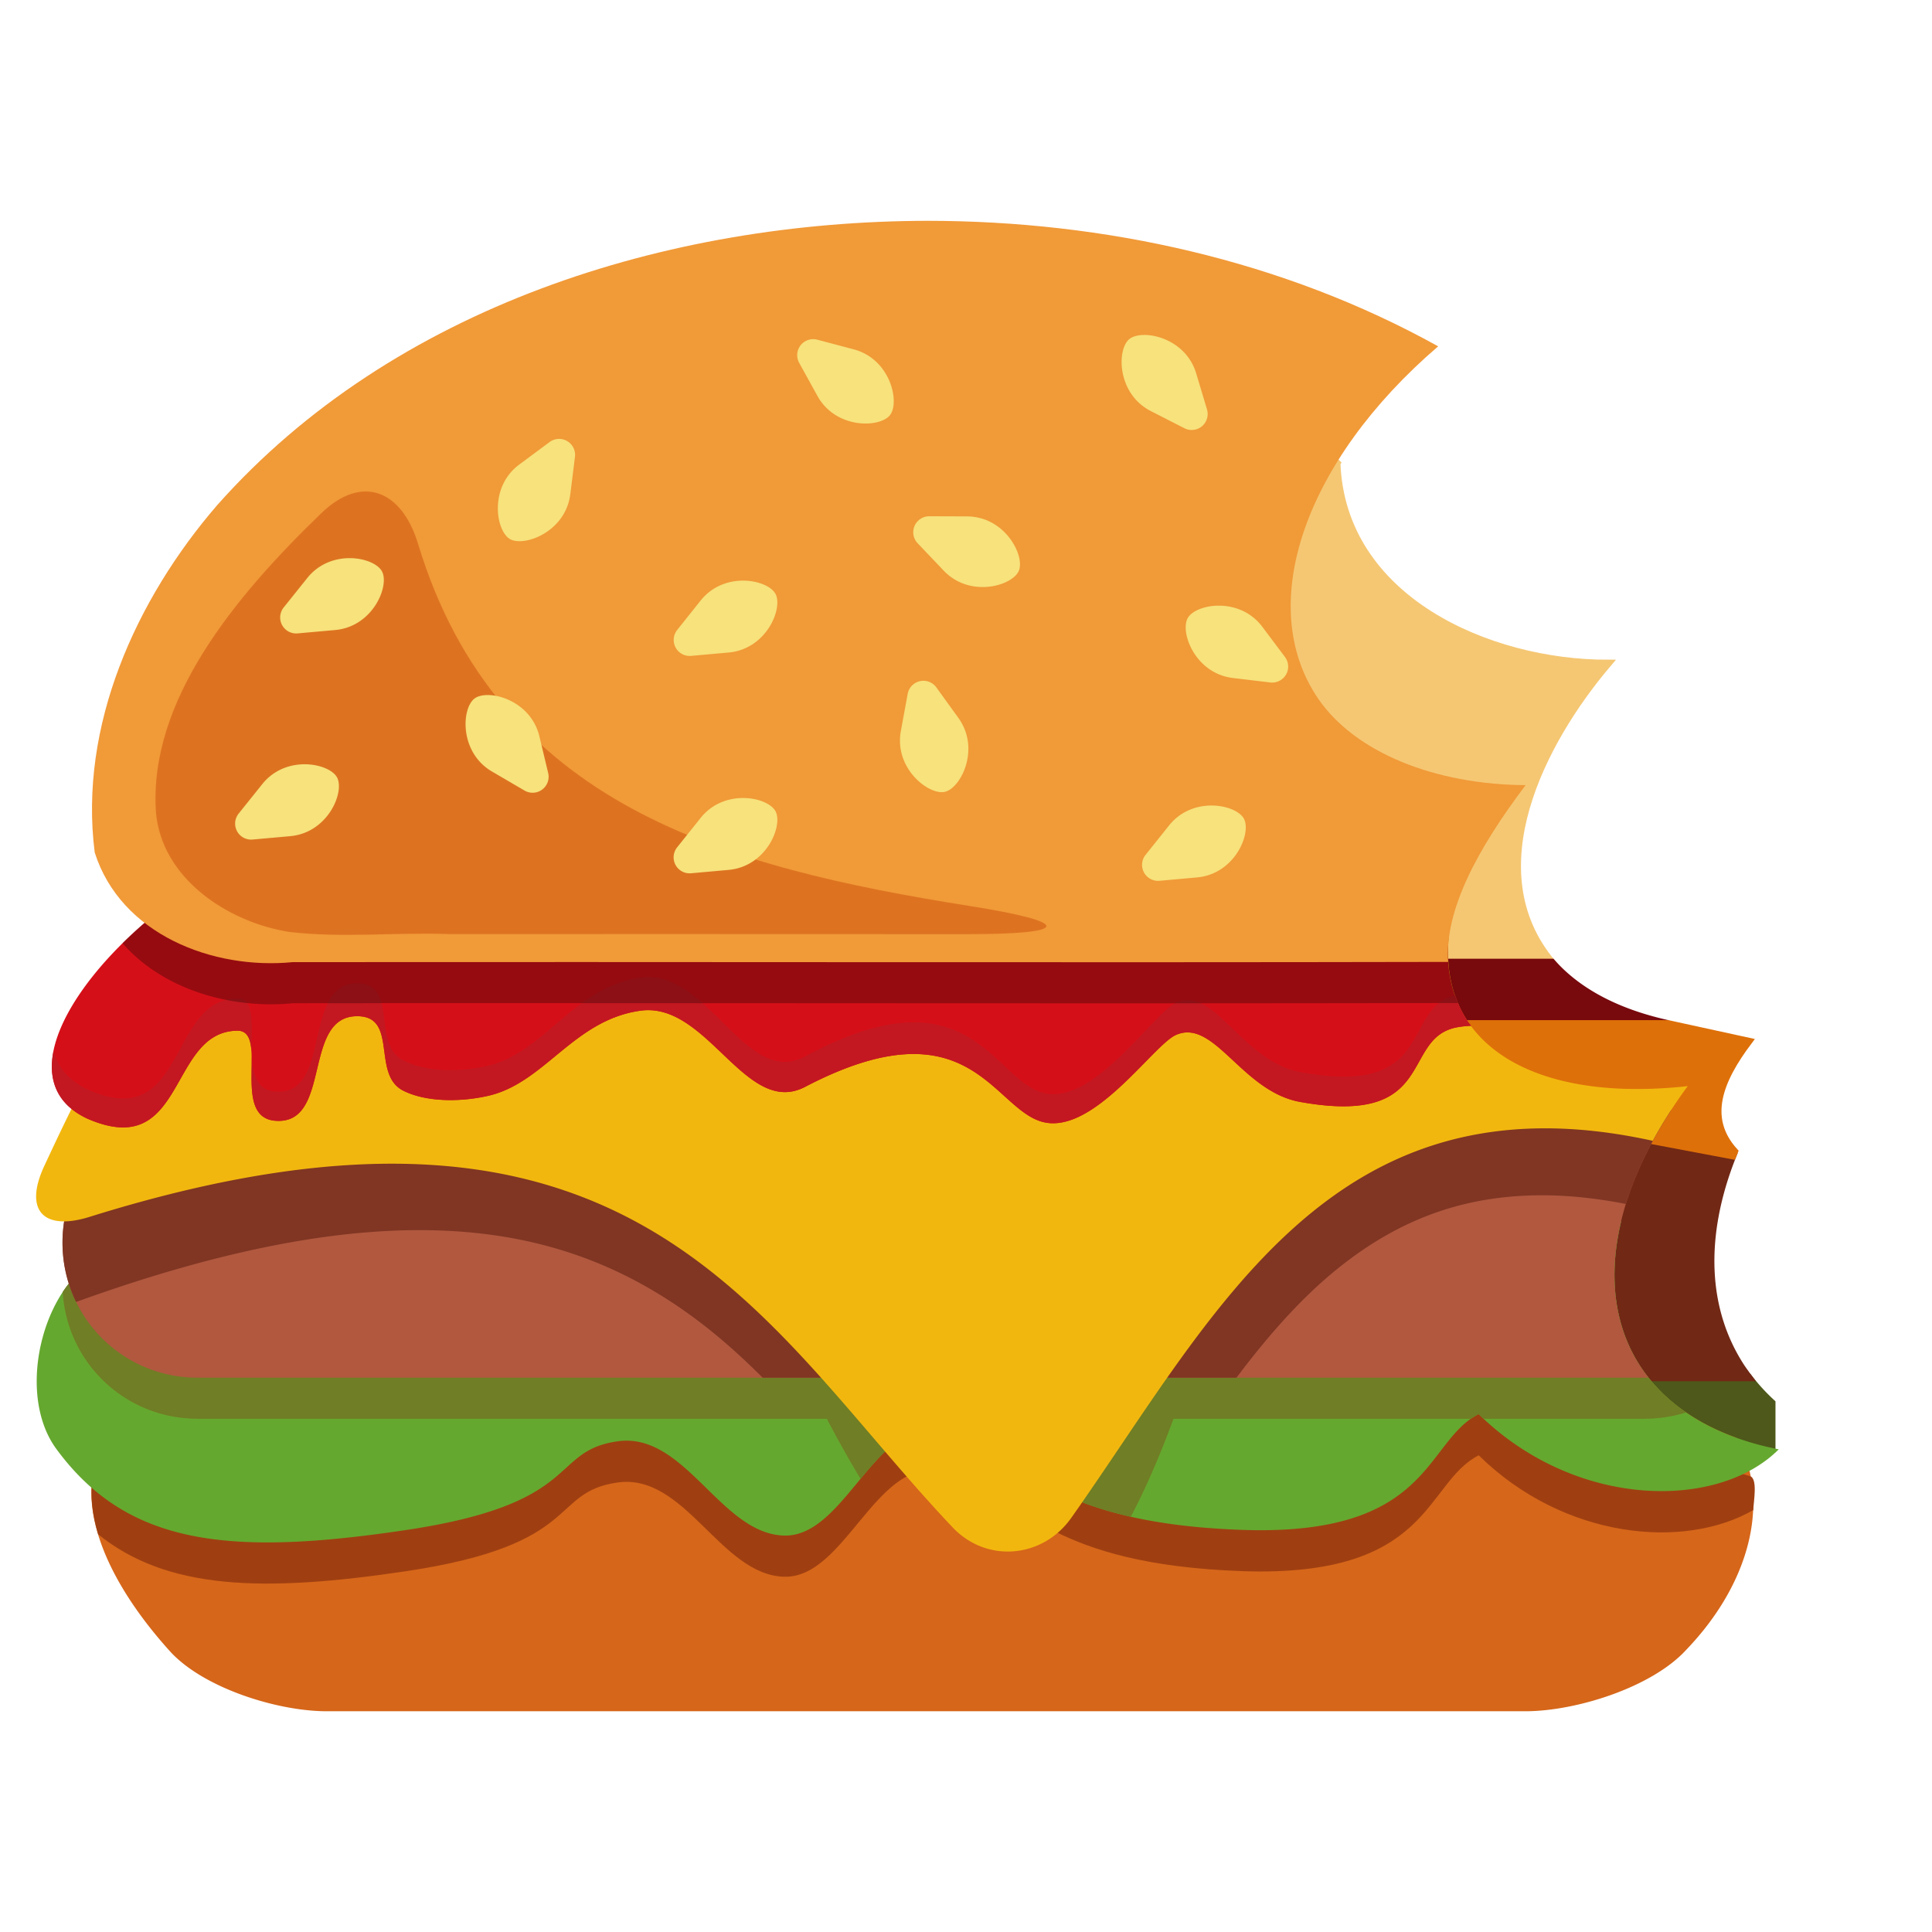 <?xml version="1.0" encoding="UTF-8" standalone="no"?>
<!-- Created with Inkscape (http://www.inkscape.org/) -->

<svg
   width="100"
   height="100"
   viewBox="0 0 26.458 26.458"
   version="1.1"
   id="svg28445"
   xml:space="preserve"
   inkscape:version="1.2 (dc2aedaf03, 2022-05-15)"
   sodipodi:docname="burger icon2.svg"
   xmlns:inkscape="http://www.inkscape.org/namespaces/inkscape"
   xmlns:sodipodi="http://sodipodi.sourceforge.net/DTD/sodipodi-0.dtd"
   xmlns="http://www.w3.org/2000/svg"
   xmlns:svg="http://www.w3.org/2000/svg"><sodipodi:namedview
     id="namedview28447"
     pagecolor="#505050"
     bordercolor="#ffffff"
     borderopacity="1"
     inkscape:showpageshadow="0"
     inkscape:pageopacity="0"
     inkscape:pagecheckerboard="1"
     inkscape:deskcolor="#505050"
     inkscape:document-units="mm"
     showgrid="false"
     inkscape:zoom="2.7244563"
     inkscape:cx="51.202877"
     inkscape:cy="67.536411"
     inkscape:window-width="1366"
     inkscape:window-height="705"
     inkscape:window-x="-8"
     inkscape:window-y="-8"
     inkscape:window-maximized="1"
     inkscape:current-layer="layer1" /><defs
     id="defs28442"><inkscape:path-effect
       effect="fillet_chamfer"
       id="path-effect40569"
       is_visible="true"
       lpeversion="1"
       nodesatellites_param="F,0,0,1,0,1.401,0,1 @ F,0,0,1,0,0,0,1 @ F,0,0,1,0,0,0,1 @ F,0,0,1,0,0,0,1 @ F,0,0,1,0,2.604,0,1"
       unit="px"
       method="auto"
       mode="F"
       radius="0"
       chamfer_steps="1"
       flexible="false"
       use_knot_distance="true"
       apply_no_radius="true"
       apply_with_radius="true"
       only_selected="false"
       hide_knots="false" /></defs><g
     inkscape:label="Layer 1"
     inkscape:groupmode="layer"
     id="layer1"><path
       id="path46552"
       style="fill:#f5c773;fill-opacity:1;fill-rule:evenodd;stroke:#f5c773;stroke-width:0.103;stroke-dasharray:none;stroke-opacity:1;paint-order:normal"
       d="m 18.306,6.341 c -0.713,1.055 -0.976,2.71 0.102,3.63 0.645,0.566 1.53,0.756 2.366,0.761 -0.479,0.661 -1.096,1.67 -0.892,2.449 0.456,0 0.912,0 1.368,0 -1.057,-1.265 -0.135,-3.032 0.769,-4.095 -1.634,0.003 -3.645,-0.877 -3.714,-2.746 z" /><path
       id="path44549"
       style="fill:#4e581a;fill-opacity:1;fill-rule:evenodd;stroke-width:0.103;stroke:#4e581a;stroke-opacity:1;stroke-dasharray:none"
       d="M 23.944 18.864 L 22.574 18.864 A 3.685 6.448 60.881 0 0 24.263 19.825 L 24.263 19.213 A 4.437 7.879 63.805 0 1 23.944 18.864 z " /><path
       id="path47943"
       style="fill:#712815;fill-opacity:1;fill-rule:evenodd;stroke-width:0.103;stroke:#712815;stroke-opacity:1;stroke-dasharray:none"
       d="M 22.635 15.62 A 3.685 6.448 60.881 0 0 22.488 18.747 A 3.685 6.448 60.881 0 0 22.53 18.805 A 3.685 6.448 60.881 0 0 22.574 18.864 L 23.944 18.864 A 4.437 7.879 63.805 0 1 23.901 18.805 A 4.437 7.879 63.805 0 1 23.85 18.733 A 4.437 7.879 63.805 0 1 23.727 15.826 L 22.635 15.62 z " /><path
       id="path46681"
       style="fill:#78090d;fill-opacity:1;fill-rule:evenodd;stroke-width:0.103;stroke:#78090d;stroke-opacity:1;stroke-dasharray:none"
       d="M 19.832 13.181 A 3.166 6.446 60.289 0 0 20.085 13.962 A 3.166 6.446 60.289 0 0 20.109 14.001 A 3.166 6.446 60.289 0 0 20.125 14.022 L 22.843 14.022 A 3.813 7.874 63.016 0 1 22.602 13.962 A 3.813 7.874 63.016 0 1 21.251 13.181 L 19.832 13.181 z " /><path
       id="path47730"
       style="fill:#de7009;fill-opacity:1;fill-rule:evenodd;stroke:#de7009;stroke-width:0.103;stroke-dasharray:none;stroke-opacity:1"
       d="m 20.125,14.022 c 0.497,0.7 1.574,1.007 2.988,0.851 -0.169,0.229 -0.319,0.46 -0.447,0.691 -0.01,0.018 -0.021,0.037 -0.031,0.055 l 1.092,0.206 0.023,-0.056 c -0.414,-0.459 -0.207,-0.974 0.193,-1.507 l -1.1,-0.24 z"
       sodipodi:nodetypes="ccccccccc" /><path
       id="path31207"
       style="fill:#d6661a;fill-opacity:1;fill-rule:evenodd;stroke-width:0.237"
       d="M 3.508 18.796 C 0.565 19.103 0.868 21.005 2.336 22.623 C 2.795 23.119 3.799 23.435 4.476 23.435 L 20.886 23.435 C 21.583 23.435 22.62 23.109 23.091 22.595 C 24.027 21.62 24.236 20.468 23.776 19.689 A 3.685 6.448 60.881 0 1 22.578 18.87 C 22.392 18.826 22.188 18.8 21.966 18.796 L 3.508 18.796 z " /><path
       id="path41983"
       style="display:inline;mix-blend-mode:normal;fill:#9f3f11;fill-opacity:1;stroke:none;stroke-width:0.547;stroke-linecap:square;stroke-linejoin:round;stroke-dasharray:none;stroke-opacity:1;stop-color:#000000"
       d="m 3.508,18.796 c -1.981,0.207 -2.49,1.137 -2.164,2.216 0.938,0.754 2.237,0.802 4.224,0.504 2.426,-0.364 1.952,-1.076 2.884,-1.213 0.932,-0.137 1.413,1.269 2.289,1.29 0.945,0.022 1.356,-2.096 2.534,-1.274 0.745,0.236 1.13,1.105 3.732,1.197 2.602,0.092 2.496,-1.203 3.243,-1.586 1.173,1.151 2.817,1.294 3.76,0.75 0.005,-0.117 0.064,-0.433 -0.044,-0.464 -1.377,-0.396 -1.165,-1.25 -1.999,-1.418 z"
       sodipodi:nodetypes="ccssscsccscc" /><path
       id="path31255"
       style="display:inline;fill:#65a82f;fill-opacity:1;stroke:none;stroke-width:0.547;stroke-linecap:square;stroke-linejoin:round;stroke-dasharray:none;stroke-opacity:1;stop-color:#000000"
       d="M 11.137 16.332 C 8.407 16.326 5.669 16.42 3.663 16.721 C 2.698 16.867 1.536 16.832 0.945 17.575 C 0.474 18.168 0.323 19.231 0.771 19.842 C 1.742 21.165 3.141 21.316 5.568 20.952 C 7.994 20.588 7.52 19.876 8.452 19.739 C 9.383 19.601 9.865 21.008 10.74 21.029 C 11.686 21.051 12.096 18.933 13.274 19.754 C 14.019 19.991 14.404 20.859 17.006 20.951 C 19.608 21.043 19.502 19.748 20.249 19.365 C 21.586 20.676 23.534 20.679 24.359 19.848 A 3.685 6.448 60.881 0 1 22.488 18.747 A 3.685 6.448 60.881 0 1 22.201 16.728 C 21.982 16.706 21.757 16.703 21.532 16.721 C 21.532 16.721 16.349 16.344 11.137 16.332 z " /><path
       id="rect43781"
       style="display:inline;fill:#707e25;fill-opacity:1;stroke:none;stroke-width:0.517;stroke-linecap:square;stroke-linejoin:round;stroke-dasharray:none;stroke-opacity:1;stop-color:#000000"
       d="M 11.137 16.331 L 11.137 16.332 C 10.834 16.331 10.53 16.332 10.228 16.334 C 10.147 16.334 10.067 16.335 9.986 16.336 C 9.717 16.338 9.449 16.341 9.182 16.346 C 9.137 16.347 9.092 16.348 9.047 16.349 C 8.941 16.351 8.836 16.353 8.73 16.356 C 8.63 16.358 8.529 16.361 8.429 16.363 C 8.32 16.366 8.21 16.369 8.102 16.373 C 8.06 16.374 8.019 16.376 7.977 16.377 C 7.848 16.382 7.718 16.387 7.591 16.392 C 7.489 16.396 7.388 16.4 7.287 16.404 C 7.173 16.409 7.06 16.415 6.947 16.421 C 6.872 16.425 6.797 16.428 6.724 16.432 C 6.529 16.443 6.336 16.455 6.146 16.467 C 6.106 16.47 6.066 16.473 6.027 16.475 C 5.864 16.487 5.704 16.499 5.546 16.512 C 5.494 16.516 5.442 16.52 5.391 16.524 C 5.212 16.539 5.036 16.556 4.864 16.573 C 4.858 16.574 4.852 16.574 4.846 16.575 C 4.81 16.578 4.775 16.583 4.739 16.587 C 4.602 16.601 4.469 16.616 4.337 16.632 C 4.258 16.642 4.178 16.65 4.1 16.66 C 4.069 16.664 4.038 16.668 4.007 16.672 C 3.89 16.688 3.775 16.705 3.663 16.721 C 3.602 16.73 3.542 16.739 3.48 16.747 C 3.418 16.755 3.355 16.762 3.293 16.77 C 3.168 16.784 3.041 16.798 2.914 16.812 C 2.851 16.819 2.787 16.826 2.723 16.834 C 2.66 16.842 2.597 16.85 2.534 16.859 C 2.419 16.876 2.305 16.896 2.193 16.918 C 2.183 16.92 2.173 16.922 2.163 16.924 C 2.103 16.937 2.043 16.951 1.984 16.966 C 1.909 16.985 1.837 17.008 1.766 17.033 C 1.696 17.056 1.627 17.082 1.562 17.111 C 1.535 17.123 1.509 17.136 1.483 17.149 C 1.431 17.175 1.381 17.202 1.333 17.233 C 1.308 17.248 1.285 17.264 1.261 17.28 C 1.191 17.329 1.125 17.384 1.063 17.444 C 1.022 17.485 0.982 17.529 0.945 17.575 C 0.916 17.612 0.888 17.649 0.861 17.689 C 0.861 17.69 0.86 17.691 0.86 17.692 C 0.86 17.692 0.86 17.693 0.859 17.693 C 0.917 18.665 1.718 19.429 2.705 19.429 L 11.323 19.429 C 11.482 19.732 11.635 20.004 11.785 20.252 C 12.193 19.759 12.613 19.293 13.274 19.754 C 13.841 19.934 14.201 20.48 15.486 20.771 C 15.69 20.384 15.885 19.933 16.071 19.429 L 20.144 19.429 C 20.16 19.418 20.176 19.408 20.193 19.398 C 20.211 19.386 20.23 19.375 20.249 19.365 C 20.272 19.387 20.294 19.408 20.317 19.429 L 22.526 19.429 C 22.723 19.429 22.912 19.399 23.09 19.342 A 3.685 6.448 60.881 0 1 22.488 18.747 A 3.685 6.448 60.881 0 1 22.201 16.728 C 22.194 16.727 22.187 16.726 22.181 16.726 C 22.177 16.725 22.173 16.725 22.17 16.725 C 22.164 16.724 22.158 16.724 22.153 16.724 C 22.089 16.718 22.025 16.714 21.96 16.712 C 21.96 16.712 21.959 16.712 21.959 16.712 L 21.958 16.712 C 21.895 16.709 21.83 16.708 21.766 16.71 C 21.752 16.71 21.738 16.711 21.724 16.711 C 21.66 16.713 21.596 16.716 21.533 16.721 C 21.533 16.721 21.197 16.697 20.719 16.667 C 20.693 16.665 20.668 16.664 20.641 16.662 C 20.617 16.661 20.58 16.658 20.555 16.657 C 20.308 16.641 20.02 16.624 19.693 16.605 C 19.666 16.604 19.645 16.603 19.617 16.601 C 19.614 16.601 19.611 16.6 19.608 16.6 C 19.227 16.579 18.797 16.556 18.333 16.533 C 18.319 16.533 18.303 16.531 18.289 16.531 C 18.015 16.517 17.74 16.504 17.442 16.491 C 17.434 16.491 17.425 16.49 17.417 16.49 C 17.388 16.489 17.356 16.487 17.328 16.486 C 17.033 16.473 16.723 16.461 16.409 16.449 C 16.274 16.443 16.14 16.438 16.002 16.433 C 15.643 16.419 15.274 16.407 14.897 16.396 C 14.627 16.388 14.354 16.38 14.077 16.373 C 14.068 16.372 14.061 16.372 14.052 16.372 C 14.046 16.372 14.039 16.372 14.032 16.372 C 14.001 16.371 13.97 16.37 13.939 16.37 C 13.677 16.363 13.413 16.358 13.146 16.353 C 13.125 16.353 13.102 16.352 13.08 16.352 C 13.049 16.351 13.017 16.351 12.986 16.35 C 12.761 16.346 12.534 16.343 12.307 16.34 C 12.209 16.339 12.112 16.338 12.015 16.337 C 11.723 16.334 11.43 16.332 11.137 16.331 z " /><path
       id="rect31232"
       style="display:inline;fill:#b1583f;fill-opacity:1;stroke:none;stroke-width:0.517;stroke-linecap:square;stroke-linejoin:round;stroke-dasharray:none;stroke-opacity:1;stop-color:#000000"
       d="M 2.705 15.168 C 1.681 15.168 0.856 15.993 0.856 17.017 C 0.856 18.041 1.681 18.867 2.705 18.867 L 22.526 18.867 C 22.543 18.867 22.559 18.865 22.575 18.865 A 3.685 6.448 60.881 0 1 22.488 18.747 A 3.685 6.448 60.881 0 1 22.886 15.203 C 22.77 15.18 22.65 15.168 22.526 15.168 L 2.705 15.168 z " /><path
       id="path43771"
       style="color:#000000;fill:#803623;stroke-width:0.713;stroke-linecap:square;stroke-linejoin:round"
       d="M 2.705 15.168 C 1.68 15.168 0.856 15.993 0.856 17.017 C 0.856 17.309 0.923 17.585 1.042 17.83 C 5.31 16.287 7.615 16.751 9.304 17.904 C 9.714 18.184 10.089 18.511 10.444 18.867 L 16.933 18.867 C 17.385 18.266 17.862 17.725 18.401 17.308 C 19.184 16.702 20.078 16.338 21.264 16.371 C 21.576 16.38 21.91 16.418 22.266 16.488 A 3.685 6.448 60.881 0 1 22.886 15.203 C 22.77 15.18 22.65 15.168 22.526 15.168 L 2.705 15.168 z " /><path
       id="rect31323"
       style="fill:#f2b70e;fill-opacity:1;stroke-width:0.722;stroke-linecap:square;stroke-linejoin:round;stop-color:#000000"
       d="M 19.838 12.858 L 2.621 12.92 C 1.655 13.74 1.127 14.851 0.607 15.966 C 0.325 16.571 0.589 16.863 1.225 16.665 C 8.707 14.326 10.4 18.126 13.046 20.917 C 13.513 21.41 14.28 21.34 14.671 20.786 C 16.635 18.005 18.228 14.653 22.634 15.623 A 3.685 6.448 60.881 0 1 23.113 14.874 A 3.166 6.446 60.289 0 1 20.109 14.001 A 3.166 6.446 60.289 0 1 19.838 12.858 z " /><path
       id="rect31234"
       style="display:inline;fill:#d50f18;fill-opacity:1;stroke:none;stroke-width:0.522;stroke-linecap:square;stroke-linejoin:round;stroke-dasharray:none;stroke-opacity:1;stop-color:#000000"
       d="M 10.899 10.813 C 8.207 10.8 5.528 10.997 3.611 11.626 C 1.747 12.363 -0.225 14.651 1.193 15.318 C 2.552 15.914 2.298 14.126 3.249 14.115 C 3.696 14.11 3.152 15.302 3.772 15.348 C 4.56 15.408 4.124 13.886 4.915 13.917 C 5.449 13.938 5.091 14.717 5.521 14.935 C 5.834 15.094 6.306 15.093 6.685 15.007 C 7.462 14.83 7.854 13.968 8.772 13.841 C 9.69 13.714 10.213 15.308 11.026 14.884 C 13.249 13.723 13.584 15.152 14.256 15.358 C 14.956 15.573 15.788 14.312 16.104 14.173 C 16.631 13.942 17.004 14.946 17.805 15.091 C 19.7 15.432 19.173 14.217 19.952 14.069 C 20.017 14.057 20.082 14.051 20.147 14.048 A 3.166 6.446 60.289 0 1 20.109 14.001 A 3.166 6.446 60.289 0 1 20.279 11.496 C 18.568 11.272 14.733 10.832 10.899 10.813 z " /><path
       id="path42102"
       style="display:inline;fill:#c31821;fill-opacity:1;stroke:none;stroke-width:0.522;stroke-linecap:square;stroke-linejoin:round;stroke-dasharray:none;stroke-opacity:1;stop-color:#000000"
       d="m 8.857,13.38 c -0.028,7.47e-4 -0.057,0.003 -0.085,0.007 -0.918,0.132 -1.31,1.024 -2.087,1.207 -0.379,0.089 -0.85,0.091 -1.164,-0.074 C 5.091,14.295 5.449,13.487 4.915,13.466 4.124,13.434 4.56,15.01 3.772,14.949 3.152,14.901 3.696,13.666 3.249,13.672 2.298,13.683 2.553,15.534 1.194,14.917 0.934,14.791 0.788,14.608 0.734,14.389 c -0.08,0.396 0.042,0.733 0.459,0.929 1.359,0.596 1.104,-1.192 2.056,-1.203 0.446,-0.005 -0.098,1.187 0.522,1.234 0.788,0.059 0.352,-1.463 1.144,-1.432 0.533,0.021 0.176,0.801 0.606,1.019 0.313,0.159 0.785,0.158 1.164,0.071 0.777,-0.177 1.169,-1.039 2.087,-1.166 0.918,-0.127 1.441,1.468 2.254,1.043 2.224,-1.161 2.558,0.268 3.23,0.474 0.7,0.215 1.532,-1.046 1.849,-1.185 0.526,-0.231 0.899,0.773 1.7,0.917 1.894,0.341 1.368,-0.874 2.147,-1.021 0.064,-0.012 0.129,-0.018 0.194,-0.022 a 3.166,6.446 60.289 0 1 -0.037,-0.046 3.166,6.446 60.289 0 1 -0.181,-0.371 c -0.742,0.175 -0.249,1.401 -2.122,1.051 -0.801,-0.149 -1.174,-1.189 -1.7,-0.95 -0.317,0.144 -1.149,1.45 -1.849,1.227 -0.672,-0.214 -1.007,-1.694 -3.23,-0.491 -0.788,0.426 -1.302,-1.11 -2.168,-1.087 z"
       sodipodi:insensitive="true" /><path
       id="path42028"
       style="display:inline;fill:#400507;fill-opacity:0.417;fill-rule:evenodd;stroke-width:0.281"
       d="M 10.395 10.813 C 7.876 10.827 5.408 11.036 3.611 11.625 C 2.923 11.897 2.22 12.381 1.678 12.917 C 2.231 13.554 3.171 13.822 4.009 13.739 C 9.328 13.733 14.648 13.747 19.967 13.736 A 3.166 6.446 60.289 0 1 20.281 11.496 C 18.562 11.272 14.72 10.832 10.899 10.813 C 10.73 10.812 10.563 10.812 10.395 10.813 z " /><path
       id="path31140"
       style="display:inline;fill:#f19a38;fill-opacity:1;fill-rule:evenodd;stroke-width:0.281"
       d="M 12.7,3.024 C 9.144,3.03 5.389,4.197 2.974,6.918 1.859,8.21 1.077,9.943 1.297,11.674 c 0.356,1.123 1.62,1.61 2.712,1.502 5.274,-0.005 10.549,0.008 15.823,-0.003 -0.049,-0.71 0.399,-1.544 1.061,-2.421 C 19.655,10.745 18.559,10.308 18.052,9.568 17.183,8.296 17.855,6.323 19.695,4.743 17.571,3.563 15.12,3.025 12.7,3.024 Z"
       sodipodi:nodetypes="ccccccccc" /><path
       id="path40564"
       style="display:inline;fill:#d6661a;fill-opacity:0.745;fill-rule:evenodd;stroke-width:0.271"
       d="M 4.399,7.029 C 3.205,8.181 2.038,9.601 2.135,11.114 c 0.072,0.915 0.987,1.518 1.83,1.649 0.725,0.085 1.459,0.002 2.188,0.029 2.364,-0.001 4.727,4.41e-4 7.091,0.001 1.438,4.83e-4 1.449,-0.162 0.029,-0.387 C 9.939,11.876 6.815,11.039 5.726,7.45 5.502,6.71 4.956,6.491 4.399,7.029 Z"
       inkscape:path-effect="#path-effect40569"
       inkscape:original-d="M 5.4319958,6.0818686 C 4.0033464,7.3514662 2.0095685,9.154631 2.1349626,11.114072 c 0.072297,0.915484 0.987023,1.517774 1.8303235,1.649104 0.7250017,0.08472 1.4588584,0.0015 2.1882192,0.02871 3.2316997,-0.0016 6.4633997,0.002 9.6950987,0.0016 C 11.287862,12.063058 6.2424558,11.932107 5.4319958,6.0818686 Z"
       sodipodi:nodetypes="cccccc" /><path
       id="path39715"
       style="fill:#f7e27c;fill-opacity:1;fill-rule:evenodd;stroke-width:0.062"
       d="m 16.884,9.285 c -0.519,-0.063 -0.729,-0.63 -0.617,-0.823 0.112,-0.193 0.708,-0.295 1.021,0.123 l 0.309,0.412 a 0.219,0.219 0 0 1 -0.202,0.349 z"
       sodipodi:nodetypes="ssscs" /><path
       id="path39717"
       style="fill:#f7e27c;fill-opacity:1;fill-rule:evenodd;stroke-width:0.062"
       d="m 13.125,9.832 c 0.306,0.424 0.032,0.963 -0.186,1.012 -0.218,0.049 -0.697,-0.32 -0.602,-0.834 l 0.093,-0.506 a 0.219,0.219 0 0 1 0.394,-0.089 z"
       sodipodi:nodetypes="ssscs" /><path
       id="path39719"
       style="fill:#f7e27c;fill-opacity:1;fill-rule:evenodd;stroke-width:0.062"
       d="m 13.243,7.072 c 0.523,0.002 0.797,0.541 0.709,0.746 -0.088,0.205 -0.669,0.375 -1.029,-0.004 L 12.568,7.441 a 0.219,0.219 0 0 1 0.16,-0.371 z"
       sodipodi:nodetypes="ssscs" /><path
       id="path39733"
       style="fill:#f7e27c;fill-opacity:1;fill-rule:evenodd;stroke-width:0.062"
       d="M 9.595,8.224 C 9.922,7.816 10.514,7.936 10.62,8.133 10.726,8.329 10.498,8.89 9.978,8.936 L 9.465,8.982 A 0.219,0.219 0 0 1 9.274,8.627 Z"
       sodipodi:nodetypes="ssscs" /><path
       id="path39735"
       style="fill:#f7e27c;fill-opacity:1;fill-rule:evenodd;stroke-width:0.062"
       d="m 3.591,10.739 c 0.326,-0.408 0.919,-0.288 1.025,-0.092 0.106,0.197 -0.122,0.757 -0.642,0.804 L 3.46,11.497 A 0.219,0.219 0 0 1 3.269,11.141 Z"
       sodipodi:nodetypes="ssscs" /><path
       id="path39737"
       style="fill:#f7e27c;fill-opacity:1;fill-rule:evenodd;stroke-width:0.062"
       d="M 4.207,7.917 C 4.533,7.508 5.126,7.628 5.231,7.825 5.337,8.021 5.109,8.582 4.589,8.628 L 4.076,8.674 A 0.219,0.219 0 0 1 3.885,8.319 Z"
       sodipodi:nodetypes="ssscs" /><path
       id="path39741"
       style="fill:#f7e27c;fill-opacity:1;fill-rule:evenodd;stroke-width:0.062"
       d="m 16.01,11.304 c 0.326,-0.408 0.919,-0.288 1.025,-0.092 0.106,0.197 -0.122,0.757 -0.642,0.804 l -0.513,0.046 a 0.219,0.219 0 0 1 -0.191,-0.356 z"
       sodipodi:nodetypes="ssscs" /><path
       id="path39743"
       style="fill:#f7e27c;fill-opacity:1;fill-rule:evenodd;stroke-width:0.062"
       d="m 9.595,11.201 c 0.326,-0.408 0.919,-0.288 1.025,-0.092 0.106,0.197 -0.122,0.757 -0.642,0.804 l -0.513,0.046 A 0.219,0.219 0 0 1 9.274,11.603 Z"
       sodipodi:nodetypes="ssscs" /><path
       id="path39723"
       style="fill:#f7e27c;fill-opacity:1;fill-rule:evenodd;stroke-width:0.062"
       d="M 7.81,6.769 C 7.744,7.287 7.176,7.494 6.983,7.382 6.791,7.269 6.692,6.672 7.112,6.361 L 7.526,6.054 a 0.219,0.219 0 0 1 0.348,0.204 z"
       sodipodi:nodetypes="ssscs" /><path
       id="path39725"
       style="fill:#f7e27c;fill-opacity:1;fill-rule:evenodd;stroke-width:0.062"
       d="M 6.738,10.566 C 6.287,10.302 6.32,9.698 6.5,9.565 6.679,9.432 7.266,9.577 7.387,10.085 L 7.507,10.586 a 0.219,0.219 0 0 1 -0.324,0.24 z"
       sodipodi:nodetypes="ssscs" /><path
       id="path39729"
       style="fill:#f7e27c;fill-opacity:1;fill-rule:evenodd;stroke-width:0.062"
       d="M 15.761,5.63 C 15.295,5.392 15.293,4.788 15.464,4.645 15.636,4.502 16.23,4.612 16.381,5.112 l 0.148,0.493 a 0.219,0.219 0 0 1 -0.31,0.259 z"
       sodipodi:nodetypes="ssscs" /><path
       id="path39731"
       style="fill:#f7e27c;fill-opacity:1;fill-rule:evenodd;stroke-width:0.062"
       d="m 11.691,4.784 c 0.505,0.134 0.635,0.725 0.497,0.901 -0.137,0.176 -0.742,0.194 -0.994,-0.264 L 10.945,4.97 a 0.219,0.219 0 0 1 0.248,-0.318 z"
       sodipodi:nodetypes="ssscs" /></g></svg>
